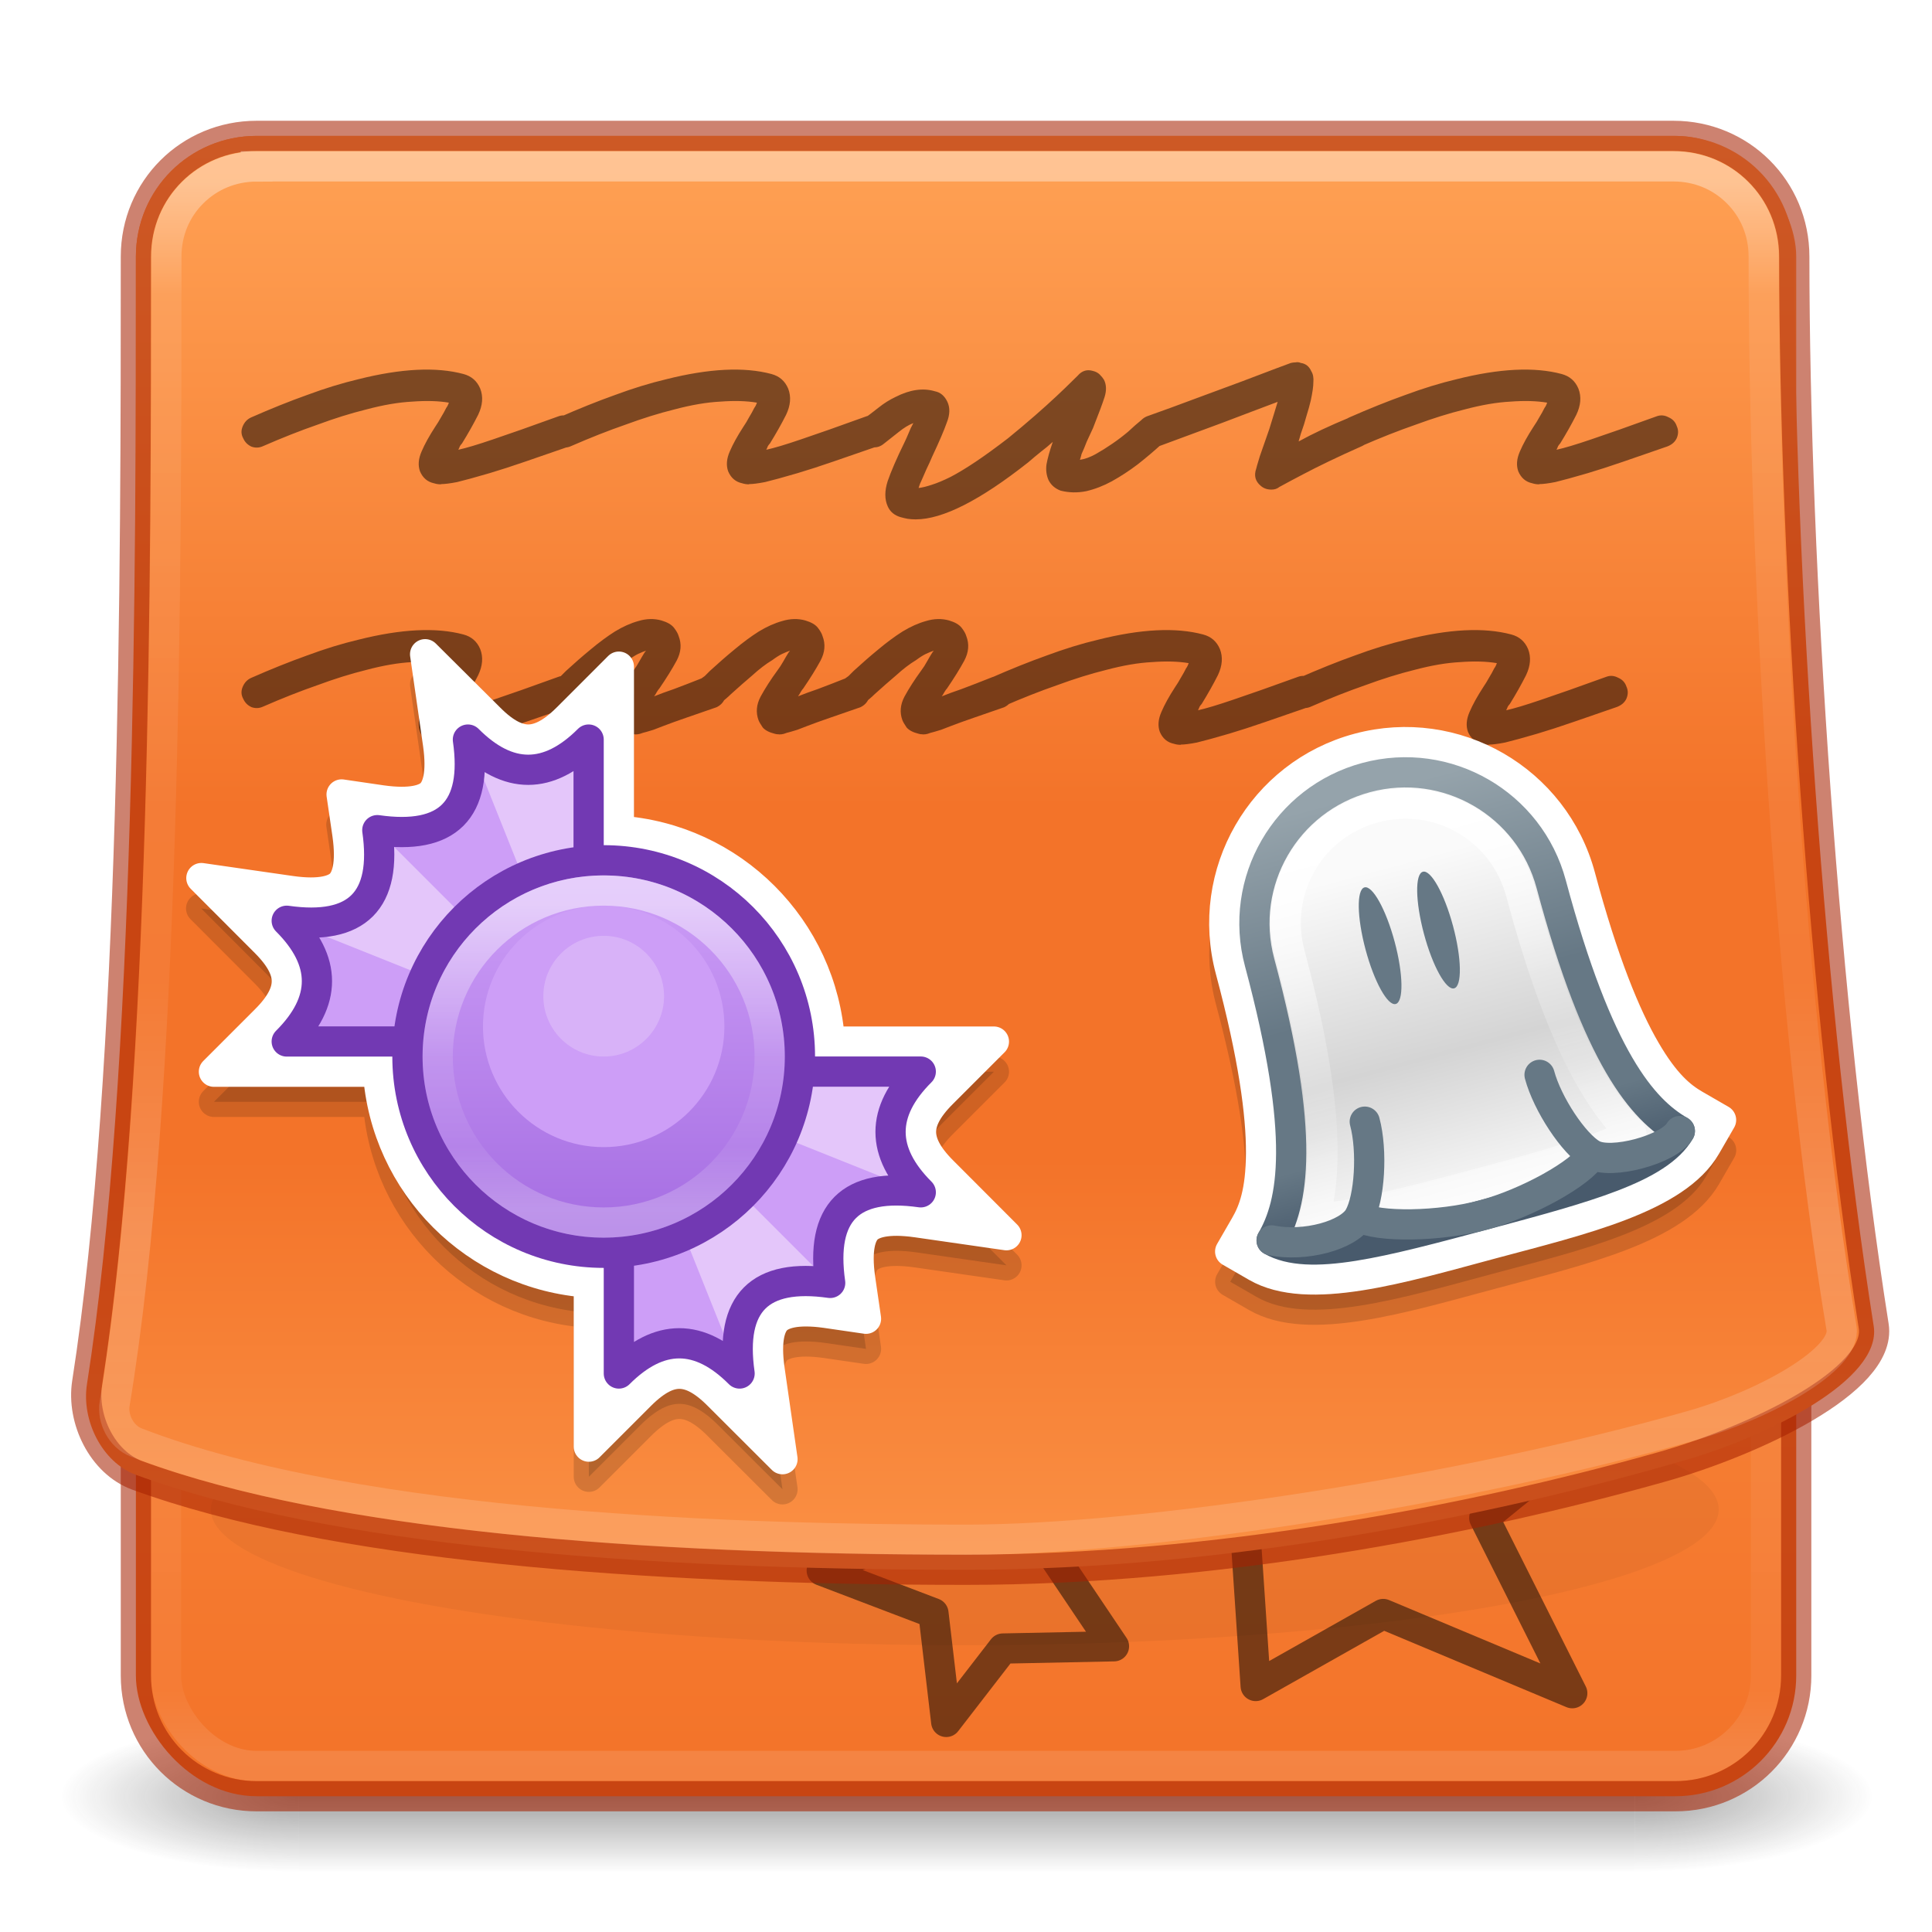 <?xml version="1.0" encoding="UTF-8" standalone="no"?>
<!-- Created with Inkscape (http://www.inkscape.org/) -->

<svg
   width="64"
   height="64"
   viewBox="0 0 16.933 16.933"
   version="1.1"
   id="svg1"
   xml:space="preserve"
   inkscape:version="1.4.2 (ebf0e940d0, 2025-05-08)"
   sodipodi:docname="src.svg"
   inkscape:export-filename="16.svg"
   inkscape:export-xdpi="96"
   inkscape:export-ydpi="96"
   xmlns:inkscape="http://www.inkscape.org/namespaces/inkscape"
   xmlns:sodipodi="http://sodipodi.sourceforge.net/DTD/sodipodi-0.dtd"
   xmlns:xlink="http://www.w3.org/1999/xlink"
   xmlns="http://www.w3.org/2000/svg"
   xmlns:svg="http://www.w3.org/2000/svg"><sodipodi:namedview
     id="namedview1"
     pagecolor="#ffffff"
     bordercolor="#000000"
     borderopacity="0.25"
     inkscape:showpageshadow="2"
     inkscape:pageopacity="0.0"
     inkscape:pagecheckerboard="0"
     inkscape:deskcolor="#d1d1d1"
     inkscape:document-units="px"
     showgrid="false"
     inkscape:current-layer="svg1"><inkscape:page
       x="0"
       y="0"
       width="16.933"
       height="16.933"
       id="page6"
       margin="0"
       bleed="0"
       inkscape:export-filename="48.svg"
       inkscape:export-xdpi="96"
       inkscape:export-ydpi="96" /><inkscape:grid
       id="grid14"
       units="px"
       originx="-40.219"
       originy="0"
       spacingx="0.132"
       spacingy="0.132"
       empcolor="#0099e5"
       empopacity="0.302"
       color="#0099e5"
       opacity="0.078"
       empspacing="2"
       enabled="true"
       visible="false" /></sodipodi:namedview><defs
     id="defs1"><linearGradient
       id="linearGradient141"
       inkscape:collect="always"><stop
         style="stop-color:#ffffff;stop-opacity:1;"
         offset="0"
         id="stop138" /><stop
         style="stop-color:#ffffff;stop-opacity:0.25;"
         offset="0.5"
         id="stop139" /><stop
         style="stop-color:#ffffff;stop-opacity:0.15;"
         offset="0.771"
         id="stop140" /><stop
         style="stop-color:#ffffff;stop-opacity:0.5;"
         offset="1"
         id="stop141" /></linearGradient><linearGradient
       id="linearGradient115"
       inkscape:collect="always"><stop
         style="stop-color:#95a3ab;stop-opacity:1;"
         offset="0"
         id="stop112" /><stop
         style="stop-color:#667885;stop-opacity:1;"
         offset="0.5"
         id="stop113" /><stop
         style="stop-color:#667885;stop-opacity:1;"
         offset="0.821"
         id="stop114" /><stop
         style="stop-color:#485a6c;stop-opacity:1;"
         offset="1"
         id="stop115" /></linearGradient><linearGradient
       id="linearGradient110"
       inkscape:collect="always"><stop
         style="stop-color:#ffffff;stop-opacity:1;"
         offset="0"
         id="stop107" /><stop
         style="stop-color:#ffffff;stop-opacity:0.25;"
         offset="0.542"
         id="stop108" /><stop
         style="stop-color:#ffffff;stop-opacity:0.15;"
         offset="0.792"
         id="stop109" /><stop
         style="stop-color:#ffffff;stop-opacity:0.5;"
         offset="1"
         id="stop110" /></linearGradient><linearGradient
       id="linearGradient103"
       inkscape:collect="always"><stop
         style="stop-color:#fafafa;stop-opacity:1;"
         offset="0"
         id="stop102" /><stop
         style="stop-color:#d4d4d4;stop-opacity:1;"
         offset="0.565"
         id="stop104" /><stop
         style="stop-color:#fafafa;stop-opacity:1;"
         offset="1"
         id="stop103" /></linearGradient><linearGradient
       id="linearGradient63"
       inkscape:collect="always"><stop
         style="stop-color:#ffffff;stop-opacity:1;"
         offset="0"
         id="stop60" /><stop
         style="stop-color:#ffffff;stop-opacity:0.25;"
         offset="0.5"
         id="stop61" /><stop
         style="stop-color:#ffffff;stop-opacity:0.15;"
         offset="0.8"
         id="stop62" /><stop
         style="stop-color:#ffffff;stop-opacity:0.5;"
         offset="1"
         id="stop63" /></linearGradient><linearGradient
       id="linearGradient3688-166-749-4-0-3-8"><stop
         offset="0"
         style="stop-color:#181818;stop-opacity:1"
         id="stop2883-4-0-1-8" /><stop
         offset="1"
         style="stop-color:#181818;stop-opacity:0"
         id="stop2885-9-2-9-6" /></linearGradient><linearGradient
       id="linearGradient3702-501-757-8-4-1-1"><stop
         offset="0"
         style="stop-color:#181818;stop-opacity:0"
         id="stop2895-8-9-9-1" /><stop
         offset="0.5"
         style="stop-color:#181818;stop-opacity:1"
         id="stop2897-7-8-7-7" /><stop
         offset="1"
         style="stop-color:#181818;stop-opacity:0"
         id="stop2899-4-5-1-5" /></linearGradient><linearGradient
       id="linearGradient65"
       inkscape:collect="always"><stop
         style="stop-color:#ffffff;stop-opacity:1;"
         offset="0"
         id="stop65" /><stop
         style="stop-color:#ffffff;stop-opacity:0.25;"
         offset="0.5"
         id="stop67" /><stop
         style="stop-color:#ffffff;stop-opacity:0.15;"
         offset="0.833"
         id="stop68" /><stop
         style="stop-color:#ffffff;stop-opacity:0.5;"
         offset="1"
         id="stop66" /></linearGradient><linearGradient
       id="linearGradient58"
       inkscape:collect="always"><stop
         style="stop-color:#cd9ef7;stop-opacity:1;"
         offset="0"
         id="stop58" /><stop
         style="stop-color:#a56de2;stop-opacity:1;"
         offset="1"
         id="stop59" /></linearGradient><linearGradient
       id="linearGradient18-6"
       inkscape:collect="always"><stop
         style="stop-color:#ffa154;stop-opacity:1;"
         offset="0"
         id="stop10-2" /><stop
         style="stop-color:#f37329;stop-opacity:1;"
         offset="0.399"
         id="stop26-6" /><stop
         style="stop-color:#f37329;stop-opacity:1;"
         offset="0.611"
         id="stop25-1" /><stop
         style="stop-color:#ffa154;stop-opacity:1;"
         offset="1"
         id="stop16-8" /></linearGradient><linearGradient
       id="linearGradient17-5"
       inkscape:collect="always"><stop
         style="stop-color:#ffa154;stop-opacity:1;"
         offset="0"
         id="stop18-9" /><stop
         style="stop-color:#f37329;stop-opacity:1;"
         offset="1"
         id="stop19-2" /></linearGradient><linearGradient
       inkscape:collect="always"
       xlink:href="#linearGradient58"
       id="linearGradient59"
       x1="-47"
       y1="25"
       x2="-47"
       y2="33"
       gradientUnits="userSpaceOnUse" /><linearGradient
       inkscape:collect="always"
       xlink:href="#linearGradient65"
       id="linearGradient66"
       x1="-47"
       y1="25.911"
       x2="-47"
       y2="32.089"
       gradientUnits="userSpaceOnUse"
       gradientTransform="matrix(0.971,0,0,0.971,-1.358,0.838)" /><linearGradient
       id="linearGradient23"><stop
         id="stop11"
         style="stop-color:#ffffff;stop-opacity:1"
         offset="0" /><stop
         id="stop20"
         style="stop-color:#ffffff;stop-opacity:0.235"
         offset="0.089" /><stop
         id="stop21"
         style="stop-color:#ffffff;stop-opacity:0.157"
         offset="0.629" /><stop
         id="stop22"
         style="stop-color:#ffffff;stop-opacity:0.5;"
         offset="0.821" /><stop
         id="stop23"
         style="stop-color:#ffffff;stop-opacity:0.392"
         offset="1" /></linearGradient><linearGradient
       id="linearGradient4270"><stop
         id="stop4272"
         style="stop-color:#ffffff;stop-opacity:1"
         offset="0" /><stop
         id="stop4274"
         style="stop-color:#ffffff;stop-opacity:0.235"
         offset="0.035" /><stop
         id="stop4276"
         style="stop-color:#ffffff;stop-opacity:0.157"
         offset="0.962" /><stop
         id="stop4278"
         style="stop-color:#ffffff;stop-opacity:0.392"
         offset="1" /></linearGradient><linearGradient
       y2="42.092"
       x2="24"
       y1="5.909"
       x1="24"
       gradientTransform="matrix(0.379,0,0,0.38,-0.629,-0.654)"
       gradientUnits="userSpaceOnUse"
       id="linearGradient3904-0"
       xlink:href="#linearGradient4270" /><radialGradient
       gradientTransform="matrix(2.004,0,0,1.4,27.988,-17.4)"
       gradientUnits="userSpaceOnUse"
       xlink:href="#linearGradient3688-166-749-4-0-3-8"
       id="radialGradient2873-966-168-714-5"
       fy="43.5"
       fx="4.993"
       r="2.5"
       cy="43.5"
       cx="4.993" /><radialGradient
       gradientTransform="matrix(2.004,0,0,1.4,-20.012,-104.4)"
       gradientUnits="userSpaceOnUse"
       xlink:href="#linearGradient3688-166-749-4-0-3-8"
       id="radialGradient2875-742-326-419-0"
       fy="43.5"
       fx="4.993"
       r="2.5"
       cy="43.5"
       cx="4.993" /><filter
       inkscape:collect="always"
       style="color-interpolation-filters:sRGB"
       id="filter36-4"
       x="-0.057"
       y="-0.316"
       width="1.114"
       height="1.632"><feGaussianBlur
         inkscape:collect="always"
         stdDeviation="0.9"
         id="feGaussianBlur36-2" /></filter><linearGradient
       inkscape:collect="always"
       xlink:href="#linearGradient17-5"
       id="linearGradient4"
       x1="31"
       y1="5"
       x2="31"
       y2="59"
       gradientUnits="userSpaceOnUse"
       gradientTransform="matrix(0.265,0,0,0.265,-7.8756472e-6,0)" /><linearGradient
       inkscape:collect="always"
       xlink:href="#linearGradient23"
       id="linearGradient11-2"
       x1="33"
       y1="6"
       x2="33"
       y2="48"
       gradientUnits="userSpaceOnUse"
       gradientTransform="matrix(0.265,0,0,0.265,-7.8756472e-6,0)" /><linearGradient
       inkscape:collect="always"
       xlink:href="#linearGradient18-6"
       id="linearGradient25-4"
       x1="31"
       y1="5"
       x2="31"
       y2="59.5"
       gradientUnits="userSpaceOnUse"
       gradientTransform="matrix(0.265,0,0,0.265,-7.8756472e-6,0)" /><linearGradient
       inkscape:collect="always"
       xlink:href="#linearGradient3702-501-757-8-4-1-1"
       id="linearGradient14"
       gradientUnits="userSpaceOnUse"
       x1="25.058"
       y1="47.028"
       x2="25.058"
       y2="39.999" /><linearGradient
       inkscape:collect="always"
       xlink:href="#linearGradient58"
       id="linearGradient86"
       gradientUnits="userSpaceOnUse"
       x1="-47"
       y1="25"
       x2="-47"
       y2="33" /><linearGradient
       inkscape:collect="always"
       xlink:href="#linearGradient65"
       id="linearGradient87"
       gradientUnits="userSpaceOnUse"
       gradientTransform="matrix(0.971,0,0,0.971,-1.358,0.838)"
       x1="-47"
       y1="25.911"
       x2="-47"
       y2="32.089" /><linearGradient
       inkscape:collect="always"
       xlink:href="#linearGradient63"
       id="linearGradient60"
       x1="45.51"
       y1="7.938"
       x2="45.51"
       y2="10.583"
       gradientUnits="userSpaceOnUse" /><linearGradient
       inkscape:collect="always"
       xlink:href="#linearGradient58"
       id="linearGradient69"
       x1="45.51"
       y1="7.673"
       x2="45.51"
       y2="10.848"
       gradientUnits="userSpaceOnUse" /><linearGradient
       inkscape:collect="always"
       xlink:href="#linearGradient103"
       id="linearGradient102"
       x1="52.522"
       y1="7.541"
       x2="52.522"
       y2="10.583"
       gradientUnits="userSpaceOnUse" /><linearGradient
       inkscape:collect="always"
       xlink:href="#linearGradient110"
       id="linearGradient107"
       x1="52.522"
       y1="7.144"
       x2="52.522"
       y2="10.319"
       gradientUnits="userSpaceOnUse" /><linearGradient
       inkscape:collect="always"
       xlink:href="#linearGradient115"
       id="linearGradient112"
       x1="52.522"
       y1="6.879"
       x2="52.522"
       y2="10.583"
       gradientUnits="userSpaceOnUse" /><linearGradient
       inkscape:collect="always"
       xlink:href="#linearGradient58"
       id="linearGradient136"
       x1="70.376"
       y1="15.61"
       x2="70.376"
       y2="22.49"
       gradientUnits="userSpaceOnUse" /><linearGradient
       inkscape:collect="always"
       xlink:href="#linearGradient141"
       id="linearGradient138"
       x1="70.376"
       y1="15.875"
       x2="70.376"
       y2="22.225"
       gradientUnits="userSpaceOnUse" /></defs><g
     style="display:inline"
     id="g2036"
     transform="matrix(0.397,0,0,0.147,-1.058,9.496)"><g
       style="opacity:0.4"
       id="g3712"
       transform="matrix(1.053,0,0,1.286,-1.263,-13.429)"><rect
         style="fill:url(#radialGradient2873-966-168-714-5);fill-opacity:1;stroke:none"
         id="rect2801"
         y="40"
         x="38"
         height="7"
         width="5" /><rect
         style="fill:url(#radialGradient2875-742-326-419-0);fill-opacity:1;stroke:none"
         id="rect3696"
         transform="scale(-1)"
         y="-47"
         x="-10"
         height="7"
         width="5" /><rect
         style="fill:url(#linearGradient14);fill-opacity:1;stroke:none"
         id="rect3700"
         y="40"
         x="10"
         height="7"
         width="28" /></g></g><rect
     width="14.552"
     height="14.552"
     rx="1.058"
     ry="1.058"
     x="1.191"
     y="1.191"
     id="rect5505-21-3-8-5-2-9"
     style="color:#000000;display:inline;overflow:visible;visibility:visible;fill:url(#linearGradient4);fill-rule:nonzero;stroke:none;stroke-width:0.265;marker:none;enable-background:accumulate" /><rect
     style="opacity:0.3;fill:none;stroke:url(#linearGradient3904-0);stroke-width:0.265;stroke-linecap:round;stroke-linejoin:round;stroke-miterlimit:4;stroke-dasharray:none;stroke-dashoffset:0;stroke-opacity:1"
     id="rect6741"
     y="1.455"
     x="1.455"
     ry="0.794"
     rx="0.794"
     height="14.023"
     width="14.023" /><path
     id="rect5505-21-9"
     style="display:inline;overflow:visible;opacity:0.75;fill:none;stroke:#a62100;stroke-width:0.265;stroke-linecap:round;stroke-linejoin:round;stroke-opacity:0.749;marker:none;enable-background:accumulate"
     d="m 15.743,12.171 v 2.514 c 0,0.586 -0.472,1.058 -1.058,1.058 H 2.249 c -0.586,0 -1.058,-0.472 -1.058,-1.058 v -2.514"
     sodipodi:nodetypes="cssssc" /><g
     id="g29"
     style="fill:none;fill-opacity:1;stroke:#000000"
     transform="matrix(0.265,0,0,0.265,-7.8756472e-6,0)"><path
       sodipodi:type="star"
       style="opacity:0.5;fill:none;fill-opacity:1;stroke:#000000;stroke-linecap:butt;stroke-linejoin:round;stroke-opacity:1"
       id="path28-4"
       inkscape:flatsided="false"
       sodipodi:sides="5"
       sodipodi:cx="41"
       sodipodi:cy="49"
       sodipodi:r1="9.2195444"
       sodipodi:r2="4.6097727"
       sodipodi:arg1="0.86217005"
       sodipodi:arg2="1.4904886"
       inkscape:rounded="0"
       inkscape:randomized="0.1"
       d="m 47.483,56.289 -6.252,-2.619 -4.218,2.381 -0.335,-4.987 -4.004,-3.739 4.511,-2.031 2.175,-5.803 4.537,5.997 6.135,0.568 -5.459,4.436 z"
       inkscape:transform-center-x="-0.35365701"
       inkscape:transform-center-y="-0.98559488"
       transform="translate(4.517,-0.289)" /><path
       sodipodi:type="star"
       style="opacity:0.5;fill:none;fill-opacity:1;stroke:#000000;stroke-linecap:butt;stroke-linejoin:round;stroke-opacity:1"
       id="path29-9"
       inkscape:flatsided="false"
       sodipodi:sides="5"
       sodipodi:cx="28"
       sodipodi:cy="56"
       sodipodi:r1="5"
       sodipodi:r2="2.5000002"
       sodipodi:arg1="-0.64350111"
       sodipodi:arg2="-0.015182578"
       inkscape:rounded="0"
       inkscape:randomized="0.1"
       d="m 32.052,53.054 -1.673,2.482 1.947,2.897 -3.673,0.075 -1.875,2.427 -0.423,-3.597 -3.694,-1.408 3.113,-1.286 0.34,-3.459 2.761,2.354 z"
       inkscape:transform-center-x="0.50699476"
       inkscape:transform-center-y="0.059631217"
       transform="translate(4.517,-3.985)" /></g><ellipse
     style="opacity:0.2;fill:#000000;fill-opacity:1;stroke:none;stroke-width:1;stroke-linecap:butt;stroke-linejoin:round;stroke-dasharray:none;stroke-opacity:1;filter:url(#filter36-4)"
     id="ellipse29"
     cx="30.965"
     cy="53.5"
     ry="3.418"
     rx="18.988"
     transform="matrix(0.348,0,0,0.348,-2.32,-5.388)" /><path
     id="path4-3"
     style="display:inline;overflow:visible;opacity:1;fill:url(#linearGradient25-4);stroke:none;stroke-width:0.265;stroke-linecap:butt;stroke-linejoin:miter;stroke-opacity:0.749;marker:none;enable-background:accumulate"
     d="m 2.249,1.191 c -0.586,0 -1.058,0.467 -1.058,1.058 0,2.713 0,7.152 -0.429,9.884 -0.049,0.314 0.131,0.683 0.429,0.793 1.68,0.619 4.425,0.832 7.276,0.832 2.266,0 4.623,-0.467 6.337,-0.971 0.672,-0.197 1.693,-0.689 1.618,-1.165 -0.432,-2.731 -0.696,-6.654 -0.696,-9.373 0,-0.591 -0.472,-1.058 -1.058,-1.058 H 8.467 Z"
     sodipodi:nodetypes="sscscsscscs" /><path
     id="rect2"
     style="display:inline;overflow:visible;opacity:0.75;fill:none;stroke:#a62100;stroke-width:0.265;stroke-linecap:butt;stroke-linejoin:miter;stroke-opacity:0.749;marker:none;enable-background:accumulate"
     d="m 2.249,1.191 c -0.586,0 -1.058,0.467 -1.058,1.058 0,2.709 0,7.138 -0.427,9.871 -0.05,0.321 0.134,0.699 0.439,0.811 1.681,0.615 4.419,0.827 7.264,0.827 2.161,0 4.403,-0.424 6.093,-0.9 0.809,-0.228 1.937,-0.759 1.862,-1.236 -0.432,-2.731 -0.696,-6.654 -0.696,-9.373 0,-0.591 -0.472,-1.058 -1.058,-1.058 H 8.467 Z"
     sodipodi:nodetypes="sscscsscscs" /><path
     id="path5"
     style="display:inline;overflow:visible;opacity:0.5;fill:none;stroke:url(#linearGradient11-2);stroke-width:0.265;stroke-linecap:butt;stroke-linejoin:miter;stroke-opacity:0.749;marker:none;enable-background:accumulate"
     d="m 2.249,1.458 h 6.218 6.2 c 0.222,0 0.418,0.087 0.56,0.229 0.143,0.142 0.231,0.337 0.231,0.562 0,2.73 0.229,6.667 0.682,9.393 0.045,0.27 -0.663,0.667 -1.307,0.851 -2.029,0.578 -4.813,1.002 -6.366,1.002 -1.884,0 -5.309,-0.091 -7.275,-0.853 -0.128,-0.05 -0.21,-0.205 -0.187,-0.341 0.453,-2.726 0.453,-7.32 0.453,-10.051 0,-0.225 0.088,-0.42 0.231,-0.562 0.143,-0.142 0.338,-0.229 0.56,-0.229 z"
     sodipodi:nodetypes="scssscscsssss" /><path
     d="m 3.865,4.245 q -0.032,0 -0.06,-0.009 -0.087,-0.018 -0.124,-0.105 -0.028,-0.078 0.014,-0.174 0.041,-0.096 0.119,-0.216 0.028,-0.041 0.051,-0.083 0.028,-0.046 0.046,-0.083 0.014,-0.018 0.023,-0.046 -0.138,-0.023 -0.321,-0.009 -0.179,0.009 -0.404,0.069 -0.202,0.05 -0.426,0.133 -0.225,0.078 -0.477,0.188 -0.05,0.023 -0.101,0.005 -0.051,-0.023 -0.073,-0.073 -0.028,-0.05 -0.005,-0.105 0.023,-0.055 0.073,-0.078 0.261,-0.115 0.491,-0.197 0.234,-0.087 0.449,-0.138 0.564,-0.142 0.922,-0.046 0.105,0.028 0.147,0.128 0.041,0.105 -0.018,0.229 -0.06,0.119 -0.142,0.252 -0.009,0.009 -0.018,0.023 -0.005,0.014 -0.014,0.032 0.105,-0.023 0.307,-0.092 0.206,-0.069 0.573,-0.202 0.05,-0.018 0.101,0.009 0.055,0.023 0.073,0.078 0.023,0.05 0,0.105 -0.023,0.05 -0.083,0.073 -0.211,0.073 -0.385,0.133 -0.174,0.06 -0.312,0.101 -0.188,0.055 -0.284,0.078 -0.092,0.018 -0.142,0.018 z m 2.701,0 q -0.032,0 -0.06,-0.009 -0.087,-0.018 -0.124,-0.105 -0.028,-0.078 0.014,-0.174 0.041,-0.096 0.119,-0.216 0.028,-0.041 0.05,-0.083 0.028,-0.046 0.046,-0.083 0.014,-0.018 0.023,-0.046 -0.138,-0.023 -0.321,-0.009 -0.179,0.009 -0.404,0.069 -0.202,0.05 -0.427,0.133 -0.225,0.078 -0.477,0.188 -0.051,0.023 -0.101,0.005 -0.05,-0.023 -0.073,-0.073 -0.028,-0.05 -0.005,-0.105 0.023,-0.055 0.073,-0.078 0.261,-0.115 0.491,-0.197 0.234,-0.087 0.449,-0.138 0.564,-0.142 0.922,-0.046 0.105,0.028 0.147,0.128 0.041,0.105 -0.018,0.229 -0.06,0.119 -0.142,0.252 -0.009,0.009 -0.018,0.023 -0.005,0.014 -0.014,0.032 0.105,-0.023 0.307,-0.092 0.206,-0.069 0.573,-0.202 0.051,-0.018 0.101,0.009 0.055,0.023 0.073,0.078 0.023,0.05 0,0.105 -0.023,0.05 -0.083,0.073 -0.211,0.073 -0.385,0.133 -0.174,0.06 -0.312,0.101 -0.188,0.055 -0.284,0.078 -0.092,0.018 -0.142,0.018 z m 1.458,0.307 q -0.037,0 -0.069,-0.005 -0.028,-0.005 -0.06,-0.014 -0.083,-0.023 -0.115,-0.096 -0.041,-0.092 0,-0.22 0.046,-0.133 0.147,-0.339 0.018,-0.037 0.037,-0.083 0.018,-0.046 0.041,-0.087 -0.06,0.023 -0.128,0.078 -0.064,0.05 -0.133,0.105 -0.046,0.037 -0.101,0.028 -0.06,-0.009 -0.096,-0.05 -0.037,-0.046 -0.028,-0.101 0.009,-0.055 0.05,-0.096 0.064,-0.046 0.133,-0.101 0.069,-0.055 0.147,-0.092 0.188,-0.096 0.344,-0.05 0.073,0.014 0.11,0.092 0.037,0.078 -0.005,0.183 -0.037,0.105 -0.128,0.298 -0.023,0.055 -0.05,0.11 -0.023,0.055 -0.046,0.105 -0.009,0.018 -0.014,0.032 -0.005,0.014 -0.009,0.028 0.046,-0.005 0.115,-0.028 0.073,-0.023 0.165,-0.069 0.096,-0.05 0.22,-0.133 0.124,-0.083 0.284,-0.206 0.124,-0.101 0.234,-0.197 0.11,-0.096 0.193,-0.174 0.083,-0.078 0.133,-0.128 0.051,-0.05 0.051,-0.05 0.055,-0.064 0.133,-0.041 0.037,0.009 0.06,0.032 0.023,0.023 0.037,0.046 0.032,0.064 0.005,0.151 -0.028,0.087 -0.101,0.271 -0.028,0.06 -0.055,0.119 -0.023,0.06 -0.046,0.11 -0.005,0.023 -0.014,0.05 0.064,-0.009 0.138,-0.05 0.073,-0.041 0.147,-0.092 0.073,-0.05 0.138,-0.105 0.064,-0.06 0.115,-0.101 0.046,-0.041 0.101,-0.037 0.055,0.005 0.096,0.046 0.037,0.046 0.032,0.101 0,0.055 -0.046,0.096 -0.105,0.096 -0.216,0.183 -0.11,0.083 -0.225,0.147 -0.11,0.06 -0.225,0.087 -0.115,0.023 -0.225,-0.005 -0.073,-0.028 -0.105,-0.092 -0.028,-0.064 -0.018,-0.138 0.014,-0.078 0.055,-0.197 -0.051,0.046 -0.105,0.087 -0.051,0.041 -0.11,0.092 -0.633,0.5 -0.986,0.5 z M 11.143,4.291 q -0.055,0 -0.092,-0.032 -0.073,-0.06 -0.041,-0.151 0,-0.005 0.032,-0.11 0.037,-0.105 0.083,-0.238 0.023,-0.078 0.041,-0.133 0.018,-0.06 0.032,-0.105 -0.096,0.037 -0.22,0.083 -0.124,0.046 -0.266,0.101 -0.138,0.05 -0.284,0.105 -0.147,0.055 -0.284,0.105 -0.05,0.018 -0.101,-0.005 -0.055,-0.028 -0.078,-0.083 -0.018,-0.05 0.009,-0.101 0.023,-0.055 0.078,-0.078 0.206,-0.073 0.427,-0.156 0.225,-0.083 0.408,-0.151 0.183,-0.069 0.303,-0.115 0.124,-0.046 0.124,-0.046 0.023,-0.005 0.041,-0.005 0.023,-0.005 0.046,0.005 0.064,0.009 0.092,0.073 0.023,0.037 0.018,0.096 0,0.055 -0.023,0.161 -0.014,0.06 -0.037,0.133 -0.018,0.069 -0.051,0.161 -0.005,0.018 -0.009,0.032 -0.005,0.014 -0.009,0.032 0.183,-0.101 0.449,-0.211 0.051,-0.023 0.101,0 0.05,0.018 0.073,0.069 0.028,0.05 0.005,0.105 -0.023,0.055 -0.073,0.078 -0.156,0.069 -0.289,0.133 -0.133,0.064 -0.229,0.115 -0.115,0.06 -0.206,0.11 -0.028,0.023 -0.069,0.023 z m 2.348,-0.046 q -0.032,0 -0.06,-0.009 -0.087,-0.018 -0.124,-0.105 -0.028,-0.078 0.014,-0.174 0.041,-0.096 0.119,-0.216 0.028,-0.041 0.051,-0.083 0.028,-0.046 0.046,-0.083 0.014,-0.018 0.023,-0.046 -0.138,-0.023 -0.321,-0.009 -0.179,0.009 -0.404,0.069 -0.202,0.05 -0.427,0.133 -0.225,0.078 -0.477,0.188 -0.05,0.023 -0.101,0.005 -0.051,-0.023 -0.073,-0.073 -0.028,-0.05 -0.005,-0.105 0.023,-0.055 0.073,-0.078 0.261,-0.115 0.491,-0.197 0.234,-0.087 0.449,-0.138 0.564,-0.142 0.922,-0.046 0.105,0.028 0.147,0.128 0.041,0.105 -0.018,0.229 -0.06,0.119 -0.142,0.252 -0.009,0.009 -0.018,0.023 -0.005,0.014 -0.014,0.032 0.105,-0.023 0.307,-0.092 0.206,-0.069 0.573,-0.202 0.051,-0.018 0.101,0.009 0.055,0.023 0.073,0.078 0.023,0.05 0,0.105 -0.023,0.05 -0.083,0.073 -0.211,0.073 -0.385,0.133 -0.174,0.06 -0.312,0.101 -0.188,0.055 -0.284,0.078 -0.092,0.018 -0.142,0.018 z"
     id="text27"
     style="font-size:17.333px;font-family:'Redacted Script';-inkscape-font-specification:'Redacted Script';opacity:0.5;stroke-width:0.265"
     aria-label="trans" /><path
     d="m 3.865,6.528 q -0.032,0 -0.06,-0.009 -0.087,-0.018 -0.124,-0.105 -0.028,-0.078 0.014,-0.174 0.041,-0.096 0.119,-0.216 0.028,-0.041 0.051,-0.083 0.028,-0.046 0.046,-0.083 0.014,-0.018 0.023,-0.046 -0.138,-0.023 -0.321,-0.009 -0.179,0.009 -0.404,0.069 -0.202,0.05 -0.426,0.133 -0.225,0.078 -0.477,0.188 -0.05,0.023 -0.101,0.005 -0.051,-0.023 -0.073,-0.073 -0.028,-0.05 -0.005,-0.105 0.023,-0.055 0.073,-0.078 0.261,-0.115 0.491,-0.197 0.234,-0.087 0.449,-0.138 0.564,-0.142 0.922,-0.046 0.105,0.028 0.147,0.128 0.041,0.105 -0.018,0.229 -0.06,0.119 -0.142,0.252 -0.009,0.009 -0.018,0.023 -0.005,0.014 -0.014,0.032 0.105,-0.023 0.307,-0.092 0.206,-0.069 0.573,-0.202 0.05,-0.018 0.101,0.009 0.055,0.023 0.073,0.078 0.023,0.05 0,0.105 -0.023,0.05 -0.083,0.073 -0.211,0.073 -0.385,0.133 -0.174,0.06 -0.312,0.101 -0.188,0.055 -0.284,0.078 -0.092,0.018 -0.142,0.018 z m 1.701,-0.092 q -0.023,0 -0.037,-0.005 -0.073,-0.018 -0.105,-0.055 -0.028,-0.041 -0.037,-0.064 -0.037,-0.101 0.018,-0.206 0.06,-0.11 0.147,-0.229 0.028,-0.037 0.05,-0.078 0.023,-0.041 0.046,-0.078 0.005,-0.005 0.014,-0.018 -0.028,0.009 -0.069,0.028 -0.037,0.018 -0.087,0.055 -0.083,0.05 -0.174,0.133 -0.092,0.078 -0.188,0.165 -0.023,0.023 -0.05,0.046 -0.023,0.018 -0.046,0.041 -0.041,0.037 -0.096,0.037 -0.06,-0.005 -0.096,-0.05 -0.041,-0.041 -0.037,-0.096 0.005,-0.06 0.046,-0.096 0.023,-0.023 0.051,-0.041 0.023,-0.023 0.046,-0.046 0.11,-0.101 0.216,-0.188 0.11,-0.092 0.211,-0.156 0.105,-0.064 0.206,-0.092 0.105,-0.032 0.202,-0.005 0.078,0.023 0.11,0.064 0.032,0.041 0.041,0.073 0.041,0.105 -0.018,0.216 -0.06,0.11 -0.151,0.243 -0.009,0.009 -0.023,0.032 -0.009,0.018 -0.023,0.037 0.069,-0.028 0.174,-0.064 0.11,-0.041 0.271,-0.105 0.06,-0.018 0.11,0.009 0.05,0.023 0.069,0.078 0.023,0.05 -0.005,0.105 -0.023,0.05 -0.073,0.073 -0.147,0.05 -0.266,0.092 -0.119,0.041 -0.202,0.073 -0.046,0.018 -0.083,0.032 -0.032,0.009 -0.06,0.018 -0.037,0.009 -0.06,0.018 -0.018,0.005 -0.041,0.005 z m 1.261,0 q -0.023,0 -0.037,-0.005 -0.073,-0.018 -0.105,-0.055 -0.028,-0.041 -0.037,-0.064 -0.037,-0.101 0.018,-0.206 0.06,-0.11 0.147,-0.229 0.028,-0.037 0.051,-0.078 0.023,-0.041 0.046,-0.078 0.005,-0.005 0.014,-0.018 -0.028,0.009 -0.069,0.028 -0.037,0.018 -0.087,0.055 -0.083,0.05 -0.174,0.133 -0.092,0.078 -0.188,0.165 -0.023,0.023 -0.051,0.046 -0.023,0.018 -0.046,0.041 -0.041,0.037 -0.096,0.037 -0.06,-0.005 -0.096,-0.05 -0.041,-0.041 -0.037,-0.096 0.005,-0.06 0.046,-0.096 0.023,-0.023 0.051,-0.041 0.023,-0.023 0.046,-0.046 0.11,-0.101 0.216,-0.188 0.11,-0.092 0.211,-0.156 0.105,-0.064 0.206,-0.092 0.105,-0.032 0.202,-0.005 0.078,0.023 0.11,0.064 0.032,0.041 0.041,0.073 0.041,0.105 -0.018,0.216 -0.06,0.11 -0.151,0.243 -0.009,0.009 -0.023,0.032 -0.009,0.018 -0.023,0.037 0.069,-0.028 0.174,-0.064 0.11,-0.041 0.271,-0.105 0.06,-0.018 0.11,0.009 0.051,0.023 0.069,0.078 0.023,0.05 -0.005,0.105 -0.023,0.05 -0.073,0.073 -0.147,0.05 -0.266,0.092 -0.119,0.041 -0.202,0.073 -0.046,0.018 -0.083,0.032 -0.032,0.009 -0.06,0.018 -0.037,0.009 -0.06,0.018 -0.018,0.005 -0.041,0.005 z m 1.261,0 q -0.023,0 -0.037,-0.005 -0.073,-0.018 -0.105,-0.055 -0.028,-0.041 -0.037,-0.064 -0.037,-0.101 0.018,-0.206 0.06,-0.11 0.147,-0.229 0.028,-0.037 0.05,-0.078 0.023,-0.041 0.046,-0.078 0.005,-0.005 0.014,-0.018 -0.028,0.009 -0.069,0.028 -0.037,0.018 -0.087,0.055 -0.083,0.05 -0.174,0.133 -0.092,0.078 -0.188,0.165 -0.023,0.023 -0.051,0.046 -0.023,0.018 -0.046,0.041 -0.041,0.037 -0.096,0.037 -0.06,-0.005 -0.096,-0.05 -0.041,-0.041 -0.037,-0.096 0.005,-0.06 0.046,-0.096 0.023,-0.023 0.051,-0.041 0.023,-0.023 0.046,-0.046 0.11,-0.101 0.216,-0.188 0.11,-0.092 0.211,-0.156 0.105,-0.064 0.206,-0.092 0.105,-0.032 0.202,-0.005 0.078,0.023 0.11,0.064 0.032,0.041 0.041,0.073 0.041,0.105 -0.018,0.216 -0.06,0.11 -0.151,0.243 -0.009,0.009 -0.023,0.032 -0.009,0.018 -0.023,0.037 0.069,-0.028 0.174,-0.064 0.11,-0.041 0.271,-0.105 0.06,-0.018 0.11,0.009 0.05,0.023 0.069,0.078 0.023,0.05 -0.005,0.105 -0.023,0.05 -0.073,0.073 -0.147,0.05 -0.266,0.092 -0.119,0.041 -0.202,0.073 -0.046,0.018 -0.083,0.032 -0.032,0.009 -0.06,0.018 -0.037,0.009 -0.06,0.018 -0.018,0.005 -0.041,0.005 z m 2.261,0.092 q -0.032,0 -0.06,-0.009 -0.087,-0.018 -0.124,-0.105 -0.028,-0.078 0.014,-0.174 0.041,-0.096 0.119,-0.216 0.028,-0.041 0.051,-0.083 0.028,-0.046 0.046,-0.083 0.014,-0.018 0.023,-0.046 -0.138,-0.023 -0.321,-0.009 -0.179,0.009 -0.404,0.069 -0.202,0.05 -0.427,0.133 -0.225,0.078 -0.477,0.188 -0.051,0.023 -0.101,0.005 -0.05,-0.023 -0.073,-0.073 -0.028,-0.05 -0.005,-0.105 0.023,-0.055 0.073,-0.078 0.261,-0.115 0.491,-0.197 0.234,-0.087 0.449,-0.138 0.564,-0.142 0.922,-0.046 0.105,0.028 0.147,0.128 0.041,0.105 -0.018,0.229 -0.06,0.119 -0.142,0.252 -0.009,0.009 -0.018,0.023 -0.005,0.014 -0.014,0.032 0.105,-0.023 0.307,-0.092 0.206,-0.069 0.573,-0.202 0.051,-0.018 0.101,0.009 0.055,0.023 0.073,0.078 0.023,0.05 0,0.105 -0.023,0.05 -0.083,0.073 -0.211,0.073 -0.385,0.133 -0.174,0.06 -0.312,0.101 -0.188,0.055 -0.284,0.078 -0.092,0.018 -0.142,0.018 z m 2.701,0 q -0.032,0 -0.06,-0.009 -0.087,-0.018 -0.124,-0.105 -0.028,-0.078 0.014,-0.174 0.041,-0.096 0.119,-0.216 0.028,-0.041 0.051,-0.083 0.028,-0.046 0.046,-0.083 0.014,-0.018 0.023,-0.046 -0.138,-0.023 -0.321,-0.009 -0.179,0.009 -0.404,0.069 -0.202,0.05 -0.427,0.133 -0.225,0.078 -0.477,0.188 -0.05,0.023 -0.101,0.005 -0.051,-0.023 -0.073,-0.073 -0.028,-0.05 -0.005,-0.105 0.023,-0.055 0.073,-0.078 0.261,-0.115 0.491,-0.197 0.234,-0.087 0.449,-0.138 0.564,-0.142 0.922,-0.046 0.105,0.028 0.147,0.128 0.041,0.105 -0.018,0.229 -0.06,0.119 -0.142,0.252 -0.009,0.009 -0.018,0.023 -0.005,0.014 -0.014,0.032 0.105,-0.023 0.307,-0.092 0.206,-0.069 0.573,-0.202 0.05,-0.018 0.101,0.009 0.055,0.023 0.073,0.078 0.023,0.05 0,0.105 -0.023,0.05 -0.083,0.073 -0.211,0.073 -0.385,0.133 -0.174,0.06 -0.312,0.101 -0.188,0.055 -0.284,0.078 -0.092,0.018 -0.142,0.018 z"
     id="text28"
     style="font-size:17.333px;font-family:'Redacted Script';-inkscape-font-specification:'Redacted Script';opacity:0.5;stroke-width:0.265"
     aria-label="rights" /><g
     id="g91"
     transform="translate(-40.219)"><g
       id="g77-3-9"
       transform="matrix(-0.353,0,0,0.353,28.798,-0.97)"
       style="opacity:0.15"><g
         id="g68-3"><path
           style="opacity:1;fill:#cd9ef7;fill-opacity:1;stroke:#bc245d;stroke-linecap:butt;stroke-linejoin:round;stroke-opacity:1"
           d="m -47.5,29.5 v 7 c -1,-0.667 -2,-0.667 -3,0 0,-1.333 -0.667,-2 -2,-2 0,-1.333 -0.667,-2 -2,-2 0.667,-1 0.667,-2 0,-3 z"
           id="path57-6"
           sodipodi:nodetypes="ccccccc" /><path
           style="opacity:1;fill:#cd9ef7;fill-opacity:1;stroke:none;stroke-linecap:butt;stroke-linejoin:round;stroke-opacity:1"
           d="m -46.5,28.5 v -7 c 1,0.667 2,0.667 3,0 0,1.333 0.667,2 2,2 0,1.333 0.667,2 2,2 -0.667,1 -0.667,2 0,3 z"
           id="path56-1"
           sodipodi:nodetypes="ccccccc" /><path
           style="opacity:1;fill:#e4c6fa;fill-opacity:1;stroke:none;stroke-linecap:butt;stroke-linejoin:round;stroke-opacity:1"
           d="m -46.5,21.5 v 6 l 3,-6 c -1,0.667 -2,0.667 -3,0 z"
           id="path60-2"
           sodipodi:nodetypes="cccc" /><path
           style="opacity:1;fill:#e4c6fa;fill-opacity:1;stroke:none;stroke-linecap:butt;stroke-linejoin:round;stroke-opacity:1"
           d="m -41.5,23.5 -5,4 7,-2 c -1.333,0 -2,-0.667 -2,-2 z"
           id="path61-9"
           sodipodi:nodetypes="cccc" /><path
           style="opacity:1;fill:none;fill-opacity:1;stroke:#7239b3;stroke-linecap:butt;stroke-linejoin:round;stroke-opacity:1"
           d="m -46.5,28.5 v -7 c 1,0.667 2,0.667 3,0 0,1.333 0.667,2 2,2 0,1.333 0.667,2 2,2 -0.667,1 -0.667,2 0,3 z"
           id="path62-3"
           sodipodi:nodetypes="ccccccc" /><path
           style="opacity:1;fill:#e4c6fa;fill-opacity:1;stroke:none;stroke-linecap:butt;stroke-linejoin:round;stroke-opacity:1"
           d="m -54.5,29.5 h 7 l -7,3 c 0.667,-1 0.667,-2 0,-3 z"
           id="path63-1"
           sodipodi:nodetypes="cccc" /><path
           style="opacity:1;fill:#e4c6fa;fill-opacity:1;stroke:none;stroke-linecap:butt;stroke-linejoin:round;stroke-opacity:1"
           d="m -52.5,34.5 5,-5 -3,7 c 0,-1.333 -0.667,-2 -2,-2 z"
           id="path65-9"
           sodipodi:nodetypes="cccc" /><path
           style="opacity:1;fill:none;fill-opacity:1;stroke:#7239b3;stroke-linecap:butt;stroke-linejoin:round;stroke-opacity:1"
           d="m -47.5,29.5 v 7 c -1,-0.667 -2,-0.667 -3,0 0,-1.333 -0.667,-2 -2,-2 0,-1.333 -0.667,-2 -2,-2 0.667,-1 0.667,-2 0,-3 z"
           id="path64-4"
           sodipodi:nodetypes="ccccccc" /><circle
           style="opacity:1;fill:url(#linearGradient86);fill-opacity:1;stroke:#7239b3;stroke-width:1;stroke-linecap:butt;stroke-linejoin:round;stroke-dasharray:none;stroke-opacity:1"
           id="path55-7"
           cy="29"
           cx="-47"
           r="4.5" /><ellipse
           style="opacity:1;fill:#cd9ef7;fill-opacity:1;stroke:none;stroke-width:1.429;stroke-linecap:butt;stroke-linejoin:round;stroke-opacity:1"
           id="path58-8"
           cx="-47"
           cy="27.5"
           rx="2.5"
           ry="2.5" /><ellipse
           style="opacity:0.5;fill:none;fill-opacity:1;stroke:url(#linearGradient87);stroke-width:1;stroke-linecap:butt;stroke-linejoin:round;stroke-dasharray:none"
           id="circle65-4"
           cx="-47"
           cy="29"
           rx="3.514"
           ry="3.514" /></g></g><path
       id="path91"
       style="opacity:0.15;fill:#000000;fill-opacity:1;stroke:#000000;stroke-width:0.265;stroke-linejoin:round;stroke-opacity:1"
       d="m 43.945,5.999 0.113,0.785 c 0.038,0.267 -0.009,0.388 -0.059,0.438 -0.049,0.049 -0.171,0.095 -0.438,0.057 l -0.35,-0.051 0.051,0.35 c 0.038,0.267 -0.009,0.388 -0.059,0.438 -0.049,0.049 -0.169,0.097 -0.436,0.059 l -0.785,-0.113 0.561,0.562 c 0.145,0.145 0.188,0.254 0.188,0.342 0,0.088 -0.042,0.197 -0.188,0.342 L 42.094,9.657 h 1.438 c 0.066,0.991 0.856,1.783 1.848,1.848 v 1.438 l 0.451,-0.451 c 0.145,-0.145 0.254,-0.188 0.342,-0.188 0.088,-1e-6 0.197,0.042 0.342,0.188 l 0.562,0.561 -0.113,-0.785 c -0.038,-0.267 0.009,-0.388 0.059,-0.438 0.049,-0.049 0.169,-0.097 0.436,-0.059 l 0.35,0.051 -0.051,-0.35 c -0.038,-0.267 0.009,-0.388 0.059,-0.438 0.049,-0.049 0.171,-0.095 0.438,-0.057 l 0.785,0.113 -0.561,-0.562 c -0.145,-0.145 -0.187,-0.254 -0.188,-0.342 0,-0.088 0.042,-0.197 0.188,-0.342 l 0.451,-0.451 h -1.438 C 47.425,8.402 46.634,7.612 45.643,7.546 v -1.438 l -0.451,0.451 c -0.145,0.145 -0.254,0.187 -0.342,0.188 -0.088,10e-8 -0.197,-0.042 -0.342,-0.188 z" /><path
       id="path90"
       style="opacity:1;fill:#ffffff;fill-opacity:1;stroke:#ffffff;stroke-width:0.265;stroke-linejoin:round;stroke-opacity:1"
       d="m 43.945,5.734 0.113,0.785 c 0.038,0.267 -0.009,0.388 -0.059,0.438 -0.049,0.049 -0.171,0.095 -0.438,0.057 L 43.213,6.963 43.264,7.312 c 0.038,0.267 -0.009,0.388 -0.059,0.438 -0.049,0.049 -0.169,0.097 -0.436,0.059 l -0.785,-0.113 0.561,0.562 c 0.145,0.145 0.188,0.254 0.188,0.342 0,0.088 -0.042,0.197 -0.188,0.342 L 42.094,9.393 h 1.438 c 0.066,0.991 0.856,1.783 1.848,1.848 v 1.438 l 0.451,-0.451 c 0.145,-0.145 0.254,-0.188 0.342,-0.188 0.088,-1e-6 0.197,0.042 0.342,0.188 l 0.562,0.561 -0.113,-0.785 c -0.038,-0.267 0.009,-0.388 0.059,-0.438 0.049,-0.049 0.169,-0.097 0.436,-0.059 l 0.35,0.051 -0.051,-0.35 c -0.038,-0.267 0.009,-0.388 0.059,-0.438 0.049,-0.049 0.171,-0.095 0.438,-0.057 l 0.785,0.113 -0.561,-0.562 c -0.145,-0.145 -0.187,-0.254 -0.188,-0.342 0,-0.088 0.042,-0.197 0.188,-0.342 l 0.451,-0.451 h -1.438 C 47.425,8.138 46.634,7.347 45.643,7.281 v -1.438 l -0.451,0.451 c -0.145,0.145 -0.254,0.187 -0.342,0.188 -0.088,10e-8 -0.197,-0.042 -0.342,-0.188 z" /><path
       id="path42"
       style="opacity:1;fill:#cd9ef7;stroke:none;stroke-width:0.265;stroke-linejoin:round;stroke-opacity:1"
       d="m 44.32,6.482 c 0.088,0.617 -0.176,0.882 -0.794,0.794 0.088,0.617 -0.176,0.882 -0.794,0.794 0.353,0.353 0.353,0.706 0,1.058 h 2.646 V 6.482 c -0.353,0.353 -0.706,0.353 -1.058,0 z m 1.323,2.91 v 2.646 c 0.353,-0.353 0.706,-0.353 1.058,0 -0.088,-0.617 0.176,-0.882 0.794,-0.794 -0.088,-0.617 0.176,-0.882 0.794,-0.794 -0.353,-0.353 -0.353,-0.706 0,-1.058 z" /><path
       id="path85"
       style="opacity:1;fill:#e4c6fa;stroke:none;stroke-width:0.265;stroke-linejoin:round;stroke-opacity:1"
       d="m 44.32,6.482 1.058,2.646 V 6.482 c -0.353,0.353 -0.706,0.353 -1.058,0 z m 1.058,2.646 -1.852,-1.852 c 0.088,0.617 -0.176,0.882 -0.794,0.794 z m 0.265,0.265 2.646,1.058 c -0.353,-0.353 -0.353,-0.706 0,-1.058 z m 0,0 1.058,2.646 c -0.088,-0.617 0.176,-0.882 0.794,-0.794 z" /><path
       id="path87"
       style="opacity:1;fill:none;stroke:#7239b3;stroke-width:0.265;stroke-linejoin:round;stroke-opacity:1"
       d="m 44.32,6.482 c 0.088,0.617 -0.176,0.882 -0.794,0.794 0.088,0.617 -0.176,0.882 -0.794,0.794 0.353,0.353 0.353,0.706 0,1.058 h 2.646 V 6.482 c -0.353,0.353 -0.706,0.353 -1.058,0 z m 1.323,2.91 v 2.646 c 0.353,-0.353 0.706,-0.353 1.058,0 -0.088,-0.617 0.176,-0.882 0.794,-0.794 -0.088,-0.617 0.176,-0.882 0.794,-0.794 -0.353,-0.353 -0.353,-0.706 0,-1.058 z" /><ellipse
       style="opacity:1;fill:url(#linearGradient69);stroke:#7239b3;stroke-width:0.265;stroke-linejoin:round;stroke-opacity:1"
       id="path41"
       cx="45.51"
       cy="9.26"
       rx="1.72"
       ry="1.72" /><circle
       style="opacity:1;fill:#cd9ef7;fill-opacity:1;stroke:none;stroke-width:0.353;stroke-linejoin:round;stroke-opacity:1"
       id="path89"
       cx="45.51"
       cy="8.996"
       r="1.058" /><circle
       style="opacity:0.5;fill:none;stroke:url(#linearGradient60);stroke-width:0.265;stroke-linejoin:round;stroke-opacity:1"
       id="path43"
       cx="45.51"
       cy="9.26"
       r="1.455" /><circle
       style="opacity:0.5;fill:#e4c6fa;fill-opacity:1;stroke:none;stroke-width:0.265;stroke-linecap:round;stroke-linejoin:round;stroke-dasharray:none;stroke-opacity:1"
       id="path144"
       cx="45.51"
       cy="8.731"
       r="0.529" /></g><g
     id="g116"
     transform="rotate(-15,32.505,160.772)"><path
       id="path124"
       style="opacity:0.15;fill:#000000;fill-opacity:1;stroke:#000000;stroke-width:0.265;stroke-linejoin:round;stroke-opacity:1"
       d="m 52.453,6.738 c -0.877,6e-7 -1.586,0.711 -1.586,1.588 3.6e-5,0.779 -0.066,1.288 -0.156,1.617 -0.09,0.33 -0.196,0.475 -0.297,0.576 l -0.188,0.188 0.188,0.188 c 0.37,0.37 1.226,0.34 2.051,0.34 0.805,1e-6 1.657,0.03 2.027,-0.34 l 0.188,-0.188 -0.188,-0.188 c -0.101,-0.101 -0.205,-0.246 -0.295,-0.576 -0.09,-0.33 -0.156,-0.838 -0.156,-1.617 0,-0.877 -0.711,-1.588 -1.588,-1.588 z"
       sodipodi:nodetypes="scccccs" /><path
       id="path116"
       style="opacity:1;fill:#ffffff;fill-opacity:1;stroke:#ffffff;stroke-width:0.265;stroke-linejoin:round;stroke-opacity:1"
       d="m 52.521,6.482 c -0.877,6e-7 -1.586,0.711 -1.586,1.588 3.6e-5,0.779 -0.066,1.288 -0.156,1.617 -0.09,0.33 -0.196,0.475 -0.297,0.576 l -0.188,0.188 0.188,0.188 c 0.37,0.37 1.226,0.34 2.051,0.34 0.805,10e-7 1.657,0.03 2.027,-0.34 l 0.188,-0.188 -0.188,-0.188 C 54.46,10.163 54.355,10.017 54.266,9.688 54.176,9.358 54.109,8.849 54.109,8.07 c 0,-0.877 -0.711,-1.588 -1.588,-1.588 z"
       sodipodi:nodetypes="scccccs" /><path
       id="path110"
       style="opacity:1;fill:url(#linearGradient102);fill-opacity:1;stroke:none;stroke-width:0.265;stroke-linejoin:round;stroke-opacity:1"
       d="m 52.522,6.747 c -0.731,5e-7 -1.323,0.592 -1.323,1.323 7.3e-5,1.588 -0.265,2.117 -0.529,2.381 0.265,0.265 0.926,0.265 1.863,0.265 0.915,1e-6 1.576,1e-6 1.841,-0.265 -0.265,-0.265 -0.529,-0.794 -0.529,-2.381 0,-0.731 -0.592,-1.323 -1.323,-1.323 z"
       sodipodi:nodetypes="scccccs" /><path
       id="path92"
       style="opacity:1;fill:none;fill-opacity:1;stroke:url(#linearGradient112);stroke-width:0.265;stroke-linejoin:round;stroke-opacity:1"
       d="m 52.522,6.747 c -0.731,5e-7 -1.323,0.592 -1.323,1.323 7.3e-5,1.588 -0.265,2.117 -0.529,2.381 0.265,0.265 0.926,0.265 1.863,0.265 0.915,1e-6 1.576,1e-6 1.841,-0.265 -0.265,-0.265 -0.529,-0.794 -0.529,-2.381 0,-0.731 -0.592,-1.323 -1.323,-1.323 z"
       sodipodi:nodetypes="scccccs" /><path
       id="path106"
       style="opacity:1;fill:none;fill-opacity:1;stroke:url(#linearGradient107);stroke-width:0.265;stroke-linejoin:round;stroke-opacity:1"
       d="m 52.521,7.021 c -0.582,4e-7 -1.047,0.466 -1.047,1.049 5.8e-5,1.256 -0.164,1.905 -0.391,2.289 0.27,0.073 0.759,0.08 1.449,0.08 0.537,10e-7 1.131,-1.81e-4 1.426,-0.08 -0.226,-0.384 -0.389,-1.033 -0.389,-2.289 0,-0.582 -0.467,-1.049 -1.049,-1.049 z"
       sodipodi:nodetypes="scccscs" /><path
       id="path95"
       style="opacity:1;fill:none;fill-opacity:1;stroke:#667885;stroke-width:0.265;stroke-linecap:round;stroke-linejoin:round;stroke-dasharray:none;stroke-opacity:1"
       d="m 53.58,10.451 c 0.132,0.132 0.661,0.132 0.794,0 m -2.91,0 c -0.132,0.132 -0.529,0.132 -0.794,0 m 1.058,-0.794 c 0,0.265 -0.132,0.661 -0.265,0.794 0.132,0.132 0.661,0.265 1.058,0.265 0.397,0 0.926,-0.132 1.058,-0.265 -0.132,-0.132 -0.265,-0.529 -0.265,-0.794" /><ellipse
       style="opacity:1;fill:#667885;fill-opacity:1;stroke:none;stroke-width:0.265;stroke-linecap:round;stroke-linejoin:round;stroke-opacity:1"
       id="path97"
       cx="52.257"
       cy="8.202"
       rx="0.132"
       ry="0.529" /><ellipse
       style="opacity:1;fill:#667885;fill-opacity:1;stroke:none;stroke-width:0.265;stroke-linecap:round;stroke-linejoin:round;stroke-opacity:1"
       id="path98"
       cx="52.787"
       cy="8.202"
       rx="0.132"
       ry="0.529" /></g><g
     id="g135"
     transform="translate(-40.219)"><path
       id="path146"
       style="opacity:0.15;fill:#000000;fill-opacity:1;stroke:#000000;stroke-width:0.265;stroke-linecap:round;stroke-linejoin:round;stroke-dasharray:none;stroke-opacity:1"
       d="m 67.135,12.27 0.205,1.43 c 0.076,0.533 -0.017,0.777 -0.115,0.875 -0.098,0.098 -0.342,0.191 -0.875,0.115 l -0.697,-0.1 0.1,0.697 c 0.076,0.533 -0.017,0.777 -0.115,0.875 -0.098,0.098 -0.342,0.191 -0.875,0.115 l -1.43,-0.205 0.961,1.08 c 0.295,0.331 0.395,0.598 0.395,0.838 0,0.24 -0.1,0.508 -0.395,0.84 l -0.783,0.881 h 2.785 c 0.186,1.95 1.734,3.496 3.684,3.684 v 2.785 l 0.881,-0.783 c 0.331,-0.295 0.6,-0.395 0.84,-0.395 0.24,0 0.506,0.1 0.838,0.395 l 1.08,0.961 -0.205,-1.43 c -0.076,-0.533 0.017,-0.777 0.115,-0.875 0.098,-0.098 0.342,-0.191 0.875,-0.115 L 75.1,24.038 75,23.341 c -0.076,-0.534 0.017,-0.775 0.115,-0.873 0.098,-0.098 0.341,-0.191 0.875,-0.115 l 1.43,0.205 -0.961,-1.08 c -0.294,-0.331 -0.395,-0.599 -0.395,-0.84 0,-0.241 0.1,-0.509 0.395,-0.84 l 0.783,-0.881 h -2.785 c -0.187,-1.949 -1.734,-3.497 -3.684,-3.684 v -2.785 l -0.881,0.783 c -0.331,0.295 -0.6,0.395 -0.84,0.395 -0.24,10e-7 -0.506,-0.1 -0.838,-0.395 z" /><path
       id="path145"
       style="opacity:1;fill:#ffffff;fill-opacity:1;stroke:#ffffff;stroke-width:0.265;stroke-linecap:round;stroke-linejoin:round;stroke-dasharray:none;stroke-opacity:1"
       d="m 67.135,12.006 0.205,1.43 c 0.076,0.533 -0.017,0.777 -0.115,0.875 -0.098,0.098 -0.342,0.191 -0.875,0.115 l -0.697,-0.1 0.1,0.697 c 0.076,0.533 -0.017,0.777 -0.115,0.875 -0.098,0.098 -0.342,0.191 -0.875,0.115 l -1.43,-0.205 0.961,1.08 c 0.295,0.331 0.395,0.598 0.395,0.838 0,0.24 -0.1,0.508 -0.395,0.84 l -0.783,0.881 h 2.785 c 0.186,1.95 1.734,3.496 3.684,3.684 v 2.785 l 0.881,-0.783 c 0.331,-0.295 0.6,-0.395 0.84,-0.395 0.24,0 0.506,0.1 0.838,0.395 l 1.08,0.961 -0.205,-1.43 c -0.076,-0.533 0.017,-0.777 0.115,-0.875 0.098,-0.098 0.342,-0.191 0.875,-0.115 L 75.1,23.773 75,23.076 c -0.076,-0.534 0.017,-0.775 0.115,-0.873 0.098,-0.098 0.341,-0.191 0.875,-0.115 l 1.43,0.205 -0.961,-1.08 c -0.294,-0.331 -0.395,-0.599 -0.395,-0.84 0,-0.241 0.1,-0.509 0.395,-0.84 l 0.783,-0.881 h -2.785 c -0.187,-1.949 -1.734,-3.497 -3.684,-3.684 v -2.785 l -0.881,0.783 c -0.331,0.295 -0.6,0.395 -0.84,0.395 -0.24,10e-7 -0.506,-0.1 -0.838,-0.395 z" /><path
       id="path128"
       style="opacity:1;fill:#cd9ef7;fill-opacity:1;stroke:none;stroke-width:0.265;stroke-linecap:round;stroke-linejoin:round;stroke-dasharray:none;stroke-opacity:1"
       d="m 67.863,13.361 c 0.176,1.235 -0.353,1.764 -1.587,1.587 0.176,1.235 -0.353,1.764 -1.587,1.587 0.706,0.794 0.706,1.588 0,2.381 h 5.556 v -5.556 c -0.794,0.706 -1.587,0.706 -2.381,0 z m 2.646,5.821 v 5.556 c 0.794,-0.706 1.587,-0.706 2.381,0 -0.176,-1.235 0.353,-1.764 1.587,-1.587 -0.176,-1.235 0.353,-1.764 1.587,-1.587 -0.706,-0.794 -0.706,-1.587 0,-2.381 z" /><path
       id="path130"
       style="opacity:1;fill:#e4c6fa;fill-opacity:1;stroke:none;stroke-width:0.265;stroke-linecap:round;stroke-linejoin:round;stroke-dasharray:none;stroke-opacity:1"
       d="m 67.863,13.361 2.381,5.556 v -5.556 c -0.794,0.706 -1.587,0.706 -2.381,0 z m 2.381,5.556 -3.969,-3.969 c 0.176,1.235 -0.353,1.764 -1.587,1.587 z m 0.265,0.265 5.556,2.381 c -0.465,-0.677 -0.914,-1.359 0,-2.381 z m 0,0 2.381,5.556 c -0.176,-1.235 0.353,-1.764 1.587,-1.587 z" /><path
       id="path133"
       style="opacity:1;fill:none;fill-opacity:1;stroke:#7239b3;stroke-width:0.265;stroke-linecap:round;stroke-linejoin:round;stroke-dasharray:none;stroke-opacity:1"
       d="m 67.863,13.361 c 0.176,1.235 -0.353,1.764 -1.587,1.587 0.176,1.235 -0.353,1.764 -1.587,1.587 0.706,0.794 0.706,1.588 0,2.381 h 5.556 v -5.556 c -0.794,0.706 -1.587,0.706 -2.381,0 z m 2.646,5.821 v 5.556 c 0.794,-0.706 1.587,-0.706 2.381,0 -0.176,-1.235 0.353,-1.764 1.587,-1.587 -0.176,-1.235 0.353,-1.764 1.587,-1.587 -0.706,-0.794 -0.706,-1.587 0,-2.381 z" /><ellipse
       style="opacity:1;fill:url(#linearGradient136);fill-opacity:1;stroke:#7239b3;stroke-width:0.265;stroke-linecap:round;stroke-linejoin:round;stroke-dasharray:none;stroke-opacity:1"
       id="path127"
       cx="70.376"
       cy="19.05"
       rx="3.572"
       ry="3.572" /><ellipse
       style="opacity:1;fill:#cd9ef7;fill-opacity:1;stroke:none;stroke-width:0.315;stroke-linecap:round;stroke-linejoin:round;stroke-dasharray:none;stroke-opacity:1"
       id="path135"
       cx="70.376"
       cy="18.455"
       rx="2.639"
       ry="2.712" /><circle
       style="opacity:0.5;fill:none;fill-opacity:1;stroke:url(#linearGradient138);stroke-width:0.265;stroke-linecap:round;stroke-linejoin:round;stroke-dasharray:none;stroke-opacity:1"
       id="path134"
       cx="70.376"
       cy="19.05"
       r="3.307" /><circle
       style="opacity:0.5;fill:#e4c6fa;fill-opacity:1;stroke:none;stroke-width:0.302;stroke-linecap:round;stroke-linejoin:round;stroke-dasharray:none;stroke-opacity:1"
       id="path143"
       cx="70.376"
       cy="17.463"
       r="1.058" /><g
       id="g145"><path
         id="path68"
         style="fill:#fafafa;fill-opacity:1;stroke:#fafafa;stroke-width:0.265;stroke-linecap:butt;stroke-linejoin:round;stroke-opacity:1"
         d="m 29.756,4.665 v 1.023 c 0.702,0.063 1.261,0.622 1.323,1.323 h 1.023 l -0.274,0.411 c -0.066,0.098 -0.088,0.177 -0.088,0.25 0,0.073 0.022,0.152 0.088,0.25 l 0.274,0.411 h -0.495 c -0.132,0 -0.184,0.029 -0.21,0.055 -0.026,0.026 -0.055,0.078 -0.055,0.21 V 8.864 H 31.079 c -0.132,0 -0.184,0.029 -0.21,0.055 -0.026,0.026 -0.055,0.078 -0.055,0.21 v 0.495 l -0.411,-0.274 c -0.074,-0.049 -0.137,-0.074 -0.194,-0.083 -0.009,-0.002 -0.019,-0.003 -0.028,-0.004 -0.083,-0.007 -0.167,0.013 -0.278,0.087 l -0.411,0.274 V 8.599 C 28.79,8.536 28.231,7.978 28.168,7.276 h -1.023 l 0.274,-0.411 c 0.016,-0.025 0.03,-0.048 0.041,-0.071 0.039,-0.079 0.051,-0.142 0.045,-0.207 -0.005,-0.065 -0.029,-0.137 -0.087,-0.223 l -0.274,-0.411 h 0.495 c 0.132,-2e-7 0.184,-0.029 0.21,-0.055 0.026,-0.026 0.055,-0.078 0.055,-0.21 V 5.424 h 0.265 c 0.132,0 0.184,-0.029 0.21,-0.055 0.026,-0.026 0.055,-0.078 0.055,-0.21 V 4.665 l 0.411,0.274 c 0.098,0.066 0.177,0.088 0.25,0.088 0.073,0 0.152,-0.022 0.25,-0.088 z" /><g
         id="g68"
         transform="matrix(-0.265,0,0,0.265,17.188,-0.529)"><path
           style="opacity:1;fill:#cd9ef7;fill-opacity:1;stroke:#bc245d;stroke-linecap:butt;stroke-linejoin:round;stroke-opacity:1"
           d="m -47.5,29.5 v 7 c -1,-0.667 -2,-0.667 -3,0 0,-1.333 -0.667,-2 -2,-2 0,-1.333 -0.667,-2 -2,-2 0.667,-1 0.667,-2 0,-3 z"
           id="path57"
           sodipodi:nodetypes="ccccccc" /><path
           style="opacity:1;fill:#cd9ef7;fill-opacity:1;stroke:none;stroke-linecap:butt;stroke-linejoin:round;stroke-opacity:1"
           d="m -46.5,28.5 v -7 c 1,0.667 2,0.667 3,0 0,1.333 0.667,2 2,2 0,1.333 0.667,2 2,2 -0.667,1 -0.667,2 0,3 z"
           id="path56"
           sodipodi:nodetypes="ccccccc" /><path
           style="opacity:1;fill:#e4c6fa;fill-opacity:1;stroke:none;stroke-linecap:butt;stroke-linejoin:round;stroke-opacity:1"
           d="m -46.5,21.5 v 6 l 3,-6 c -1,0.667 -2,0.667 -3,0 z"
           id="path60"
           sodipodi:nodetypes="cccc" /><path
           style="opacity:1;fill:#e4c6fa;fill-opacity:1;stroke:none;stroke-linecap:butt;stroke-linejoin:round;stroke-opacity:1"
           d="m -41.5,23.5 -5,4 7,-2 c -1.333,0 -2,-0.667 -2,-2 z"
           id="path61"
           sodipodi:nodetypes="cccc" /><path
           style="opacity:1;fill:none;fill-opacity:1;stroke:#7239b3;stroke-linecap:butt;stroke-linejoin:round;stroke-opacity:1"
           d="m -46.5,28.5 v -7 c 1,0.667 2,0.667 3,0 0,1.333 0.667,2 2,2 0,1.333 0.667,2 2,2 -0.667,1 -0.667,2 0,3 z"
           id="path62"
           sodipodi:nodetypes="ccccccc" /><path
           style="opacity:1;fill:#e4c6fa;fill-opacity:1;stroke:none;stroke-linecap:butt;stroke-linejoin:round;stroke-opacity:1"
           d="m -54.5,29.5 h 7 l -7,3 c 0.667,-1 0.667,-2 0,-3 z"
           id="path63"
           sodipodi:nodetypes="cccc" /><path
           style="opacity:1;fill:#e4c6fa;fill-opacity:1;stroke:none;stroke-linecap:butt;stroke-linejoin:round;stroke-opacity:1"
           d="m -52.5,34.5 5,-5 -3,7 c 0,-1.333 -0.667,-2 -2,-2 z"
           id="path65"
           sodipodi:nodetypes="cccc" /><path
           style="opacity:1;fill:none;fill-opacity:1;stroke:#7239b3;stroke-linecap:butt;stroke-linejoin:round;stroke-opacity:1"
           d="m -47.5,29.5 v 7 c -1,-0.667 -2,-0.667 -3,0 0,-1.333 -0.667,-2 -2,-2 0,-1.333 -0.667,-2 -2,-2 0.667,-1 0.667,-2 0,-3 z"
           id="path64"
           sodipodi:nodetypes="ccccccc" /><circle
           style="opacity:1;fill:url(#linearGradient59);fill-opacity:1;stroke:#7239b3;stroke-width:1;stroke-linecap:butt;stroke-linejoin:round;stroke-dasharray:none;stroke-opacity:1"
           id="path55"
           cy="29"
           cx="-47"
           r="4.5" /><ellipse
           style="opacity:1;fill:#cd9ef7;fill-opacity:1;stroke:none;stroke-width:1.429;stroke-linecap:butt;stroke-linejoin:round;stroke-opacity:1"
           id="path58"
           cx="-47"
           cy="28.5"
           rx="2.5"
           ry="2.5" /><ellipse
           style="opacity:0.5;fill:none;fill-opacity:1;stroke:url(#linearGradient66);stroke-width:1;stroke-linecap:butt;stroke-linejoin:round;stroke-dasharray:none"
           id="circle65"
           cx="-47"
           cy="29"
           rx="3.514"
           ry="3.514" /></g></g></g></svg>
